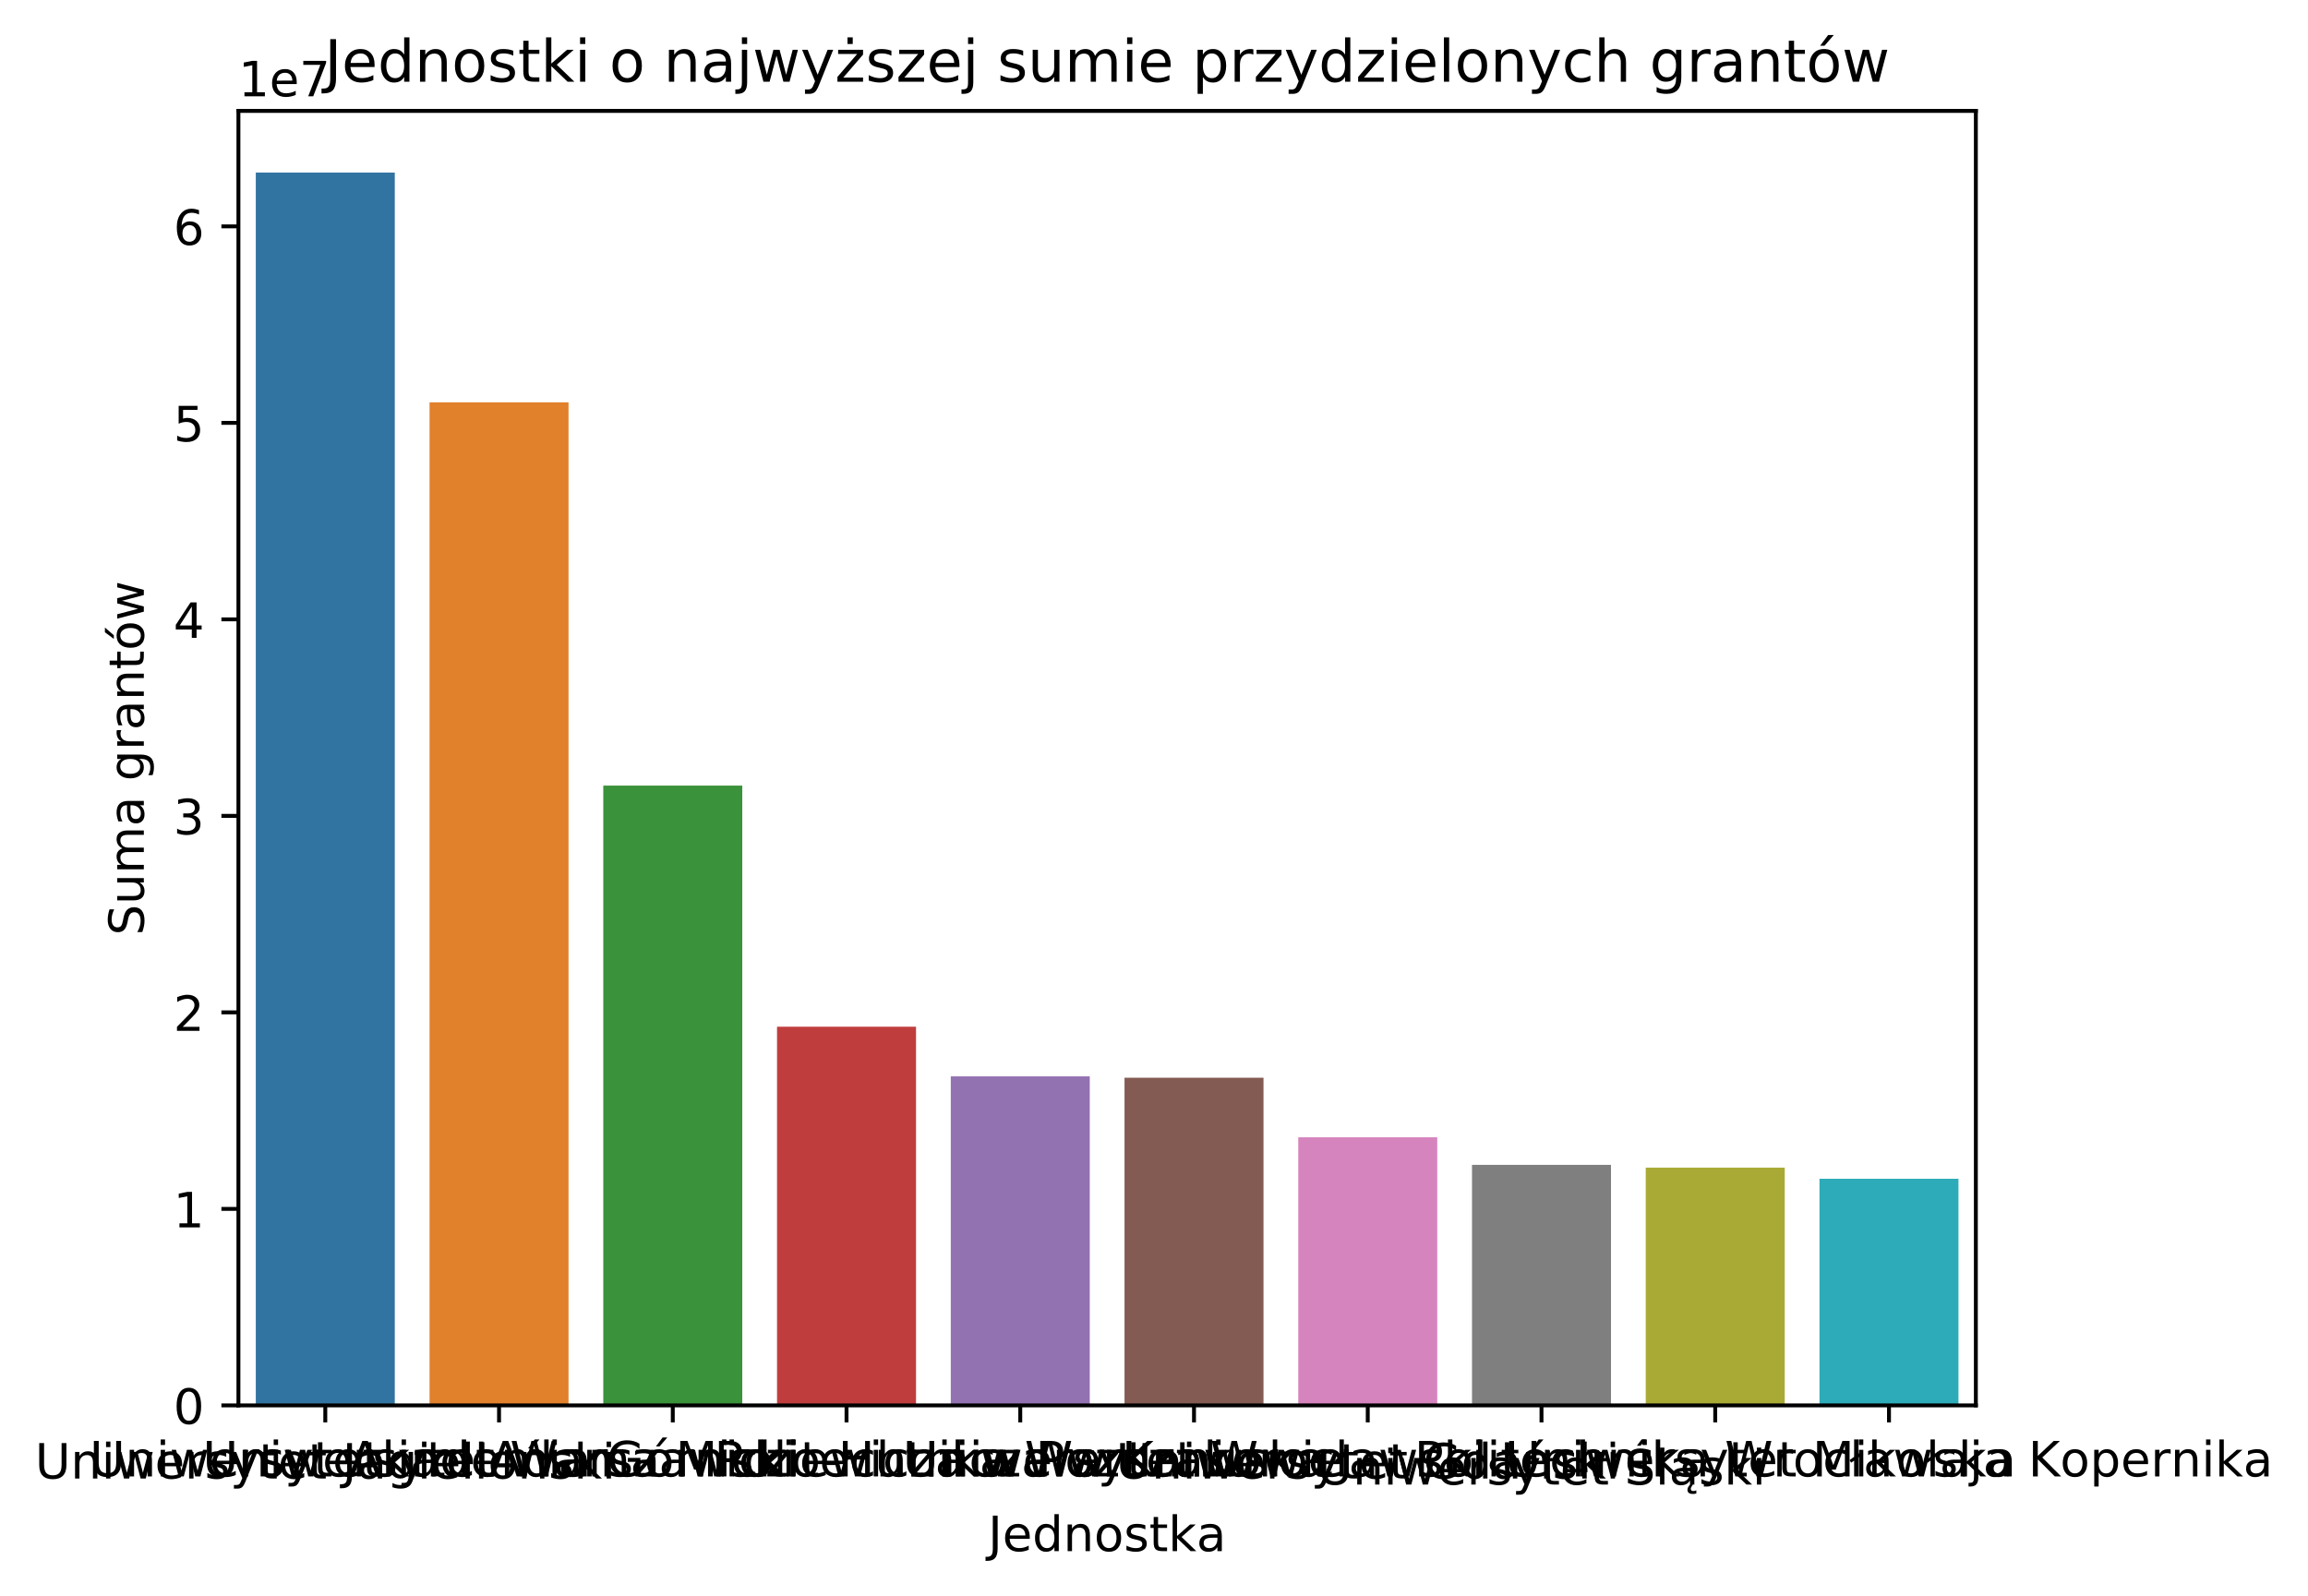 <?xml version="1.0" encoding="utf-8" standalone="no"?>
<!DOCTYPE svg PUBLIC "-//W3C//DTD SVG 1.1//EN"
  "http://www.w3.org/Graphics/SVG/1.1/DTD/svg11.dtd">
<!-- Created with matplotlib (https://matplotlib.org/) -->
<svg height="328.146pt" version="1.1" viewBox="0 0 474.398 328.146" width="474.398pt" xmlns="http://www.w3.org/2000/svg" xmlns:xlink="http://www.w3.org/1999/xlink">
 <defs>
  <style type="text/css">
*{stroke-linecap:butt;stroke-linejoin:round;}
  </style>
 </defs>
 <g id="figure_1">
  <g id="patch_1">
   <path d="M 0 328.146 
L 474.398 328.146 
L 474.398 0 
L 0 0 
z
" style="fill:#ffffff;"/>
  </g>
  <g id="axes_1">
   <g id="patch_2">
    <path d="M 49.007 288.91 
L 406.127 288.91 
L 406.127 22.798 
L 49.007 22.798 
z
" style="fill:#ffffff;"/>
   </g>
   <g id="patch_3">
    <path clip-path="url(#p01ff7b6fab)" d="M 52.578 288.91 
L 81.147 288.91 
L 81.147 35.47 
L 52.578 35.47 
z
" style="fill:#3274a1;"/>
   </g>
   <g id="patch_4">
    <path clip-path="url(#p01ff7b6fab)" d="M 88.29 288.91 
L 116.859 288.91 
L 116.859 82.704 
L 88.29 82.704 
z
" style="fill:#e1812c;"/>
   </g>
   <g id="patch_5">
    <path clip-path="url(#p01ff7b6fab)" d="M 124.002 288.91 
L 152.571 288.91 
L 152.571 161.503 
L 124.002 161.503 
z
" style="fill:#3a923a;"/>
   </g>
   <g id="patch_6">
    <path clip-path="url(#p01ff7b6fab)" d="M 159.714 288.91 
L 188.283 288.91 
L 188.283 211.063 
L 159.714 211.063 
z
" style="fill:#c03d3e;"/>
   </g>
   <g id="patch_7">
    <path clip-path="url(#p01ff7b6fab)" d="M 195.426 288.91 
L 223.995 288.91 
L 223.995 221.272 
L 195.426 221.272 
z
" style="fill:#9372b2;"/>
   </g>
   <g id="patch_8">
    <path clip-path="url(#p01ff7b6fab)" d="M 231.138 288.91 
L 259.707 288.91 
L 259.707 221.552 
L 231.138 221.552 
z
" style="fill:#845b53;"/>
   </g>
   <g id="patch_9">
    <path clip-path="url(#p01ff7b6fab)" d="M 266.85 288.91 
L 295.419 288.91 
L 295.419 233.797 
L 266.85 233.797 
z
" style="fill:#d684bd;"/>
   </g>
   <g id="patch_10">
    <path clip-path="url(#p01ff7b6fab)" d="M 302.562 288.91 
L 331.131 288.91 
L 331.131 239.46 
L 302.562 239.46 
z
" style="fill:#7f7f7f;"/>
   </g>
   <g id="patch_11">
    <path clip-path="url(#p01ff7b6fab)" d="M 338.274 288.91 
L 366.843 288.91 
L 366.843 240.028 
L 338.274 240.028 
z
" style="fill:#a9aa35;"/>
   </g>
   <g id="patch_12">
    <path clip-path="url(#p01ff7b6fab)" d="M 373.986 288.91 
L 402.555 288.91 
L 402.555 242.324 
L 373.986 242.324 
z
" style="fill:#2eabb8;"/>
   </g>
   <g id="matplotlib.axis_1">
    <g id="xtick_1">
     <g id="line2d_1">
      <defs>
       <path d="M 0 0 
L 0 3.5 
" id="m07212517a7" style="stroke:#000000;stroke-width:0.8;"/>
      </defs>
      <g>
       <use style="stroke:#000000;stroke-width:0.8;" x="66.862" xlink:href="#m07212517a7" y="288.91"/>
      </g>
     </g>
     <g id="text_1">
      <!-- Uniwersytet Jagielloński -->
      <defs>
       <path d="M 8.688 72.906 
L 18.609 72.906 
L 18.609 28.609 
Q 18.609 16.891 22.844 11.734 
Q 27.094 6.594 36.625 6.594 
Q 46.094 6.594 50.344 11.734 
Q 54.594 16.891 54.594 28.609 
L 54.594 72.906 
L 64.5 72.906 
L 64.5 27.391 
Q 64.5 13.141 57.438 5.859 
Q 50.391 -1.422 36.625 -1.422 
Q 22.797 -1.422 15.734 5.859 
Q 8.688 13.141 8.688 27.391 
z
" id="DejaVuSans-85"/>
       <path d="M 54.891 33.016 
L 54.891 0 
L 45.906 0 
L 45.906 32.719 
Q 45.906 40.484 42.875 44.328 
Q 39.844 48.188 33.797 48.188 
Q 26.516 48.188 22.312 43.547 
Q 18.109 38.922 18.109 30.906 
L 18.109 0 
L 9.078 0 
L 9.078 54.688 
L 18.109 54.688 
L 18.109 46.188 
Q 21.344 51.125 25.703 53.562 
Q 30.078 56 35.797 56 
Q 45.219 56 50.047 50.172 
Q 54.891 44.344 54.891 33.016 
z
" id="DejaVuSans-110"/>
       <path d="M 9.422 54.688 
L 18.406 54.688 
L 18.406 0 
L 9.422 0 
z
M 9.422 75.984 
L 18.406 75.984 
L 18.406 64.594 
L 9.422 64.594 
z
" id="DejaVuSans-105"/>
       <path d="M 4.203 54.688 
L 13.188 54.688 
L 24.422 12.016 
L 35.594 54.688 
L 46.188 54.688 
L 57.422 12.016 
L 68.609 54.688 
L 77.594 54.688 
L 63.281 0 
L 52.688 0 
L 40.922 44.828 
L 29.109 0 
L 18.5 0 
z
" id="DejaVuSans-119"/>
       <path d="M 56.203 29.594 
L 56.203 25.203 
L 14.891 25.203 
Q 15.484 15.922 20.484 11.062 
Q 25.484 6.203 34.422 6.203 
Q 39.594 6.203 44.453 7.469 
Q 49.312 8.734 54.109 11.281 
L 54.109 2.781 
Q 49.266 0.734 44.188 -0.344 
Q 39.109 -1.422 33.891 -1.422 
Q 20.797 -1.422 13.156 6.188 
Q 5.516 13.812 5.516 26.812 
Q 5.516 40.234 12.766 48.109 
Q 20.016 56 32.328 56 
Q 43.359 56 49.781 48.891 
Q 56.203 41.797 56.203 29.594 
z
M 47.219 32.234 
Q 47.125 39.594 43.094 43.984 
Q 39.062 48.391 32.422 48.391 
Q 24.906 48.391 20.391 44.141 
Q 15.875 39.891 15.188 32.172 
z
" id="DejaVuSans-101"/>
       <path d="M 41.109 46.297 
Q 39.594 47.172 37.812 47.578 
Q 36.031 48 33.891 48 
Q 26.266 48 22.188 43.047 
Q 18.109 38.094 18.109 28.812 
L 18.109 0 
L 9.078 0 
L 9.078 54.688 
L 18.109 54.688 
L 18.109 46.188 
Q 20.953 51.172 25.484 53.578 
Q 30.031 56 36.531 56 
Q 37.453 56 38.578 55.875 
Q 39.703 55.766 41.062 55.516 
z
" id="DejaVuSans-114"/>
       <path d="M 44.281 53.078 
L 44.281 44.578 
Q 40.484 46.531 36.375 47.5 
Q 32.281 48.484 27.875 48.484 
Q 21.188 48.484 17.844 46.438 
Q 14.5 44.391 14.5 40.281 
Q 14.5 37.156 16.891 35.375 
Q 19.281 33.594 26.516 31.984 
L 29.594 31.297 
Q 39.156 29.25 43.188 25.516 
Q 47.219 21.781 47.219 15.094 
Q 47.219 7.469 41.188 3.016 
Q 35.156 -1.422 24.609 -1.422 
Q 20.219 -1.422 15.453 -0.562 
Q 10.688 0.297 5.422 2 
L 5.422 11.281 
Q 10.406 8.688 15.234 7.391 
Q 20.062 6.109 24.812 6.109 
Q 31.156 6.109 34.562 8.281 
Q 37.984 10.453 37.984 14.406 
Q 37.984 18.062 35.516 20.016 
Q 33.062 21.969 24.703 23.781 
L 21.578 24.516 
Q 13.234 26.266 9.516 29.906 
Q 5.812 33.547 5.812 39.891 
Q 5.812 47.609 11.281 51.797 
Q 16.75 56 26.812 56 
Q 31.781 56 36.172 55.266 
Q 40.578 54.547 44.281 53.078 
z
" id="DejaVuSans-115"/>
       <path d="M 32.172 -5.078 
Q 28.375 -14.844 24.75 -17.812 
Q 21.141 -20.797 15.094 -20.797 
L 7.906 -20.797 
L 7.906 -13.281 
L 13.188 -13.281 
Q 16.891 -13.281 18.938 -11.516 
Q 21 -9.766 23.484 -3.219 
L 25.094 0.875 
L 2.984 54.688 
L 12.5 54.688 
L 29.594 11.922 
L 46.688 54.688 
L 56.203 54.688 
z
" id="DejaVuSans-121"/>
       <path d="M 18.312 70.219 
L 18.312 54.688 
L 36.812 54.688 
L 36.812 47.703 
L 18.312 47.703 
L 18.312 18.016 
Q 18.312 11.328 20.141 9.422 
Q 21.969 7.516 27.594 7.516 
L 36.812 7.516 
L 36.812 0 
L 27.594 0 
Q 17.188 0 13.234 3.875 
Q 9.281 7.766 9.281 18.016 
L 9.281 47.703 
L 2.688 47.703 
L 2.688 54.688 
L 9.281 54.688 
L 9.281 70.219 
z
" id="DejaVuSans-116"/>
       <path id="DejaVuSans-32"/>
       <path d="M 9.812 72.906 
L 19.672 72.906 
L 19.672 5.078 
Q 19.672 -8.109 14.672 -14.062 
Q 9.672 -20.016 -1.422 -20.016 
L -5.172 -20.016 
L -5.172 -11.719 
L -2.094 -11.719 
Q 4.438 -11.719 7.125 -8.047 
Q 9.812 -4.391 9.812 5.078 
z
" id="DejaVuSans-74"/>
       <path d="M 34.281 27.484 
Q 23.391 27.484 19.188 25 
Q 14.984 22.516 14.984 16.5 
Q 14.984 11.719 18.141 8.906 
Q 21.297 6.109 26.703 6.109 
Q 34.188 6.109 38.703 11.406 
Q 43.219 16.703 43.219 25.484 
L 43.219 27.484 
z
M 52.203 31.203 
L 52.203 0 
L 43.219 0 
L 43.219 8.297 
Q 40.141 3.328 35.547 0.953 
Q 30.953 -1.422 24.312 -1.422 
Q 15.922 -1.422 10.953 3.297 
Q 6 8.016 6 15.922 
Q 6 25.141 12.172 29.828 
Q 18.359 34.516 30.609 34.516 
L 43.219 34.516 
L 43.219 35.406 
Q 43.219 41.609 39.141 45 
Q 35.062 48.391 27.688 48.391 
Q 23 48.391 18.547 47.266 
Q 14.109 46.141 10.016 43.891 
L 10.016 52.203 
Q 14.938 54.109 19.578 55.047 
Q 24.219 56 28.609 56 
Q 40.484 56 46.344 49.844 
Q 52.203 43.703 52.203 31.203 
z
" id="DejaVuSans-97"/>
       <path d="M 45.406 27.984 
Q 45.406 37.75 41.375 43.109 
Q 37.359 48.484 30.078 48.484 
Q 22.859 48.484 18.828 43.109 
Q 14.797 37.75 14.797 27.984 
Q 14.797 18.266 18.828 12.891 
Q 22.859 7.516 30.078 7.516 
Q 37.359 7.516 41.375 12.891 
Q 45.406 18.266 45.406 27.984 
z
M 54.391 6.781 
Q 54.391 -7.172 48.188 -13.984 
Q 42 -20.797 29.203 -20.797 
Q 24.469 -20.797 20.266 -20.094 
Q 16.062 -19.391 12.109 -17.922 
L 12.109 -9.188 
Q 16.062 -11.328 19.922 -12.344 
Q 23.781 -13.375 27.781 -13.375 
Q 36.625 -13.375 41.016 -8.766 
Q 45.406 -4.156 45.406 5.172 
L 45.406 9.625 
Q 42.625 4.781 38.281 2.391 
Q 33.938 0 27.875 0 
Q 17.828 0 11.672 7.656 
Q 5.516 15.328 5.516 27.984 
Q 5.516 40.672 11.672 48.328 
Q 17.828 56 27.875 56 
Q 33.938 56 38.281 53.609 
Q 42.625 51.219 45.406 46.391 
L 45.406 54.688 
L 54.391 54.688 
z
" id="DejaVuSans-103"/>
       <path d="M 9.422 75.984 
L 18.406 75.984 
L 18.406 0 
L 9.422 0 
z
" id="DejaVuSans-108"/>
       <path d="M 30.609 48.391 
Q 23.391 48.391 19.188 42.75 
Q 14.984 37.109 14.984 27.297 
Q 14.984 17.484 19.156 11.844 
Q 23.344 6.203 30.609 6.203 
Q 37.797 6.203 41.984 11.859 
Q 46.188 17.531 46.188 27.297 
Q 46.188 37.016 41.984 42.703 
Q 37.797 48.391 30.609 48.391 
z
M 30.609 56 
Q 42.328 56 49.016 48.375 
Q 55.719 40.766 55.719 27.297 
Q 55.719 13.875 49.016 6.219 
Q 42.328 -1.422 30.609 -1.422 
Q 18.844 -1.422 12.172 6.219 
Q 5.516 13.875 5.516 27.297 
Q 5.516 40.766 12.172 48.375 
Q 18.844 56 30.609 56 
z
" id="DejaVuSans-111"/>
       <path d="M 35.016 80.328 
L 44.734 80.328 
L 28.812 61.969 
L 21.344 61.969 
z
M 54.891 33.016 
L 54.891 0 
L 45.906 0 
L 45.906 32.719 
Q 45.906 40.484 42.875 44.328 
Q 39.844 48.188 33.797 48.188 
Q 26.516 48.188 22.312 43.547 
Q 18.109 38.922 18.109 30.906 
L 18.109 0 
L 9.078 0 
L 9.078 54.688 
L 18.109 54.688 
L 18.109 46.188 
Q 21.344 51.125 25.703 53.562 
Q 30.078 56 35.797 56 
Q 45.219 56 50.047 50.172 
Q 54.891 44.344 54.891 33.016 
z
" id="DejaVuSans-324"/>
       <path d="M 9.078 75.984 
L 18.109 75.984 
L 18.109 31.109 
L 44.922 54.688 
L 56.391 54.688 
L 27.391 29.109 
L 57.625 0 
L 45.906 0 
L 18.109 26.703 
L 18.109 0 
L 9.078 0 
z
" id="DejaVuSans-107"/>
      </defs>
      <g transform="translate(7.2 303.943)scale(0.1 -0.1)">
       <use xlink:href="#DejaVuSans-85"/>
       <use x="73.193" xlink:href="#DejaVuSans-110"/>
       <use x="136.572" xlink:href="#DejaVuSans-105"/>
       <use x="164.355" xlink:href="#DejaVuSans-119"/>
       <use x="246.143" xlink:href="#DejaVuSans-101"/>
       <use x="307.666" xlink:href="#DejaVuSans-114"/>
       <use x="348.779" xlink:href="#DejaVuSans-115"/>
       <use x="400.879" xlink:href="#DejaVuSans-121"/>
       <use x="460.059" xlink:href="#DejaVuSans-116"/>
       <use x="499.268" xlink:href="#DejaVuSans-101"/>
       <use x="560.791" xlink:href="#DejaVuSans-116"/>
       <use x="600" xlink:href="#DejaVuSans-32"/>
       <use x="631.787" xlink:href="#DejaVuSans-74"/>
       <use x="661.279" xlink:href="#DejaVuSans-97"/>
       <use x="722.559" xlink:href="#DejaVuSans-103"/>
       <use x="786.035" xlink:href="#DejaVuSans-105"/>
       <use x="813.818" xlink:href="#DejaVuSans-101"/>
       <use x="875.342" xlink:href="#DejaVuSans-108"/>
       <use x="903.125" xlink:href="#DejaVuSans-108"/>
       <use x="930.908" xlink:href="#DejaVuSans-111"/>
       <use x="992.09" xlink:href="#DejaVuSans-324"/>
       <use x="1055.469" xlink:href="#DejaVuSans-115"/>
       <use x="1107.568" xlink:href="#DejaVuSans-107"/>
       <use x="1165.479" xlink:href="#DejaVuSans-105"/>
      </g>
     </g>
    </g>
    <g id="xtick_2">
     <g id="line2d_2">
      <g>
       <use style="stroke:#000000;stroke-width:0.8;" x="102.575" xlink:href="#m07212517a7" y="288.91"/>
      </g>
     </g>
     <g id="text_2">
      <!-- Uniwersytet Warszawski -->
      <defs>
       <path d="M 3.328 72.906 
L 13.281 72.906 
L 28.609 11.281 
L 43.891 72.906 
L 54.984 72.906 
L 70.312 11.281 
L 85.594 72.906 
L 95.609 72.906 
L 77.297 0 
L 64.891 0 
L 49.516 63.281 
L 33.984 0 
L 21.578 0 
z
" id="DejaVuSans-87"/>
       <path d="M 5.516 54.688 
L 48.188 54.688 
L 48.188 46.484 
L 14.406 7.172 
L 48.188 7.172 
L 48.188 0 
L 4.297 0 
L 4.297 8.203 
L 38.094 47.516 
L 5.516 47.516 
z
" id="DejaVuSans-122"/>
      </defs>
      <g transform="translate(41.657 303.509)scale(0.1 -0.1)">
       <use xlink:href="#DejaVuSans-85"/>
       <use x="73.193" xlink:href="#DejaVuSans-110"/>
       <use x="136.572" xlink:href="#DejaVuSans-105"/>
       <use x="164.355" xlink:href="#DejaVuSans-119"/>
       <use x="246.143" xlink:href="#DejaVuSans-101"/>
       <use x="307.666" xlink:href="#DejaVuSans-114"/>
       <use x="348.779" xlink:href="#DejaVuSans-115"/>
       <use x="400.879" xlink:href="#DejaVuSans-121"/>
       <use x="460.059" xlink:href="#DejaVuSans-116"/>
       <use x="499.268" xlink:href="#DejaVuSans-101"/>
       <use x="560.791" xlink:href="#DejaVuSans-116"/>
       <use x="600" xlink:href="#DejaVuSans-32"/>
       <use x="631.787" xlink:href="#DejaVuSans-87"/>
       <use x="730.57" xlink:href="#DejaVuSans-97"/>
       <use x="791.85" xlink:href="#DejaVuSans-114"/>
       <use x="832.963" xlink:href="#DejaVuSans-115"/>
       <use x="885.062" xlink:href="#DejaVuSans-122"/>
       <use x="937.553" xlink:href="#DejaVuSans-97"/>
       <use x="998.832" xlink:href="#DejaVuSans-119"/>
       <use x="1080.619" xlink:href="#DejaVuSans-115"/>
       <use x="1132.719" xlink:href="#DejaVuSans-107"/>
       <use x="1190.629" xlink:href="#DejaVuSans-105"/>
      </g>
     </g>
    </g>
    <g id="xtick_3">
     <g id="line2d_3">
      <g>
       <use style="stroke:#000000;stroke-width:0.8;" x="138.286" xlink:href="#m07212517a7" y="288.91"/>
      </g>
     </g>
     <g id="text_3">
      <!-- Uniwersytet im. Adama Mickiewicza w Poznaniu -->
      <defs>
       <path d="M 52 44.188 
Q 55.375 50.25 60.062 53.125 
Q 64.75 56 71.094 56 
Q 79.641 56 84.281 50.016 
Q 88.922 44.047 88.922 33.016 
L 88.922 0 
L 79.891 0 
L 79.891 32.719 
Q 79.891 40.578 77.094 44.375 
Q 74.312 48.188 68.609 48.188 
Q 61.625 48.188 57.562 43.547 
Q 53.516 38.922 53.516 30.906 
L 53.516 0 
L 44.484 0 
L 44.484 32.719 
Q 44.484 40.625 41.703 44.406 
Q 38.922 48.188 33.109 48.188 
Q 26.219 48.188 22.156 43.531 
Q 18.109 38.875 18.109 30.906 
L 18.109 0 
L 9.078 0 
L 9.078 54.688 
L 18.109 54.688 
L 18.109 46.188 
Q 21.188 51.219 25.484 53.609 
Q 29.781 56 35.688 56 
Q 41.656 56 45.828 52.969 
Q 50 49.953 52 44.188 
z
" id="DejaVuSans-109"/>
       <path d="M 10.688 12.406 
L 21 12.406 
L 21 0 
L 10.688 0 
z
" id="DejaVuSans-46"/>
       <path d="M 34.188 63.188 
L 20.797 26.906 
L 47.609 26.906 
z
M 28.609 72.906 
L 39.797 72.906 
L 67.578 0 
L 57.328 0 
L 50.688 18.703 
L 17.828 18.703 
L 11.188 0 
L 0.781 0 
z
" id="DejaVuSans-65"/>
       <path d="M 45.406 46.391 
L 45.406 75.984 
L 54.391 75.984 
L 54.391 0 
L 45.406 0 
L 45.406 8.203 
Q 42.578 3.328 38.25 0.953 
Q 33.938 -1.422 27.875 -1.422 
Q 17.969 -1.422 11.734 6.484 
Q 5.516 14.406 5.516 27.297 
Q 5.516 40.188 11.734 48.094 
Q 17.969 56 27.875 56 
Q 33.938 56 38.25 53.625 
Q 42.578 51.266 45.406 46.391 
z
M 14.797 27.297 
Q 14.797 17.391 18.875 11.75 
Q 22.953 6.109 30.078 6.109 
Q 37.203 6.109 41.297 11.75 
Q 45.406 17.391 45.406 27.297 
Q 45.406 37.203 41.297 42.844 
Q 37.203 48.484 30.078 48.484 
Q 22.953 48.484 18.875 42.844 
Q 14.797 37.203 14.797 27.297 
z
" id="DejaVuSans-100"/>
       <path d="M 9.812 72.906 
L 24.516 72.906 
L 43.109 23.297 
L 61.812 72.906 
L 76.516 72.906 
L 76.516 0 
L 66.891 0 
L 66.891 64.016 
L 48.094 14.016 
L 38.188 14.016 
L 19.391 64.016 
L 19.391 0 
L 9.812 0 
z
" id="DejaVuSans-77"/>
       <path d="M 48.781 52.594 
L 48.781 44.188 
Q 44.969 46.297 41.141 47.344 
Q 37.312 48.391 33.406 48.391 
Q 24.656 48.391 19.812 42.844 
Q 14.984 37.312 14.984 27.297 
Q 14.984 17.281 19.812 11.734 
Q 24.656 6.203 33.406 6.203 
Q 37.312 6.203 41.141 7.25 
Q 44.969 8.297 48.781 10.406 
L 48.781 2.094 
Q 45.016 0.344 40.984 -0.531 
Q 36.969 -1.422 32.422 -1.422 
Q 20.062 -1.422 12.781 6.344 
Q 5.516 14.109 5.516 27.297 
Q 5.516 40.672 12.859 48.328 
Q 20.219 56 33.016 56 
Q 37.156 56 41.109 55.141 
Q 45.062 54.297 48.781 52.594 
z
" id="DejaVuSans-99"/>
       <path d="M 19.672 64.797 
L 19.672 37.406 
L 32.078 37.406 
Q 38.969 37.406 42.719 40.969 
Q 46.484 44.531 46.484 51.125 
Q 46.484 57.672 42.719 61.234 
Q 38.969 64.797 32.078 64.797 
z
M 9.812 72.906 
L 32.078 72.906 
Q 44.344 72.906 50.609 67.359 
Q 56.891 61.812 56.891 51.125 
Q 56.891 40.328 50.609 34.812 
Q 44.344 29.297 32.078 29.297 
L 19.672 29.297 
L 19.672 0 
L 9.812 0 
z
" id="DejaVuSans-80"/>
       <path d="M 8.5 21.578 
L 8.5 54.688 
L 17.484 54.688 
L 17.484 21.922 
Q 17.484 14.156 20.5 10.266 
Q 23.531 6.391 29.594 6.391 
Q 36.859 6.391 41.078 11.031 
Q 45.312 15.672 45.312 23.688 
L 45.312 54.688 
L 54.297 54.688 
L 54.297 0 
L 45.312 0 
L 45.312 8.406 
Q 42.047 3.422 37.719 1 
Q 33.406 -1.422 27.688 -1.422 
Q 18.266 -1.422 13.375 4.438 
Q 8.5 10.297 8.5 21.578 
z
M 31.109 56 
z
" id="DejaVuSans-117"/>
      </defs>
      <g transform="translate(18.428 303.509)scale(0.1 -0.1)">
       <use xlink:href="#DejaVuSans-85"/>
       <use x="73.193" xlink:href="#DejaVuSans-110"/>
       <use x="136.572" xlink:href="#DejaVuSans-105"/>
       <use x="164.355" xlink:href="#DejaVuSans-119"/>
       <use x="246.143" xlink:href="#DejaVuSans-101"/>
       <use x="307.666" xlink:href="#DejaVuSans-114"/>
       <use x="348.779" xlink:href="#DejaVuSans-115"/>
       <use x="400.879" xlink:href="#DejaVuSans-121"/>
       <use x="460.059" xlink:href="#DejaVuSans-116"/>
       <use x="499.268" xlink:href="#DejaVuSans-101"/>
       <use x="560.791" xlink:href="#DejaVuSans-116"/>
       <use x="600" xlink:href="#DejaVuSans-32"/>
       <use x="631.787" xlink:href="#DejaVuSans-105"/>
       <use x="659.57" xlink:href="#DejaVuSans-109"/>
       <use x="756.982" xlink:href="#DejaVuSans-46"/>
       <use x="788.77" xlink:href="#DejaVuSans-32"/>
       <use x="820.557" xlink:href="#DejaVuSans-65"/>
       <use x="888.949" xlink:href="#DejaVuSans-100"/>
       <use x="952.426" xlink:href="#DejaVuSans-97"/>
       <use x="1013.705" xlink:href="#DejaVuSans-109"/>
       <use x="1111.117" xlink:href="#DejaVuSans-97"/>
       <use x="1172.396" xlink:href="#DejaVuSans-32"/>
       <use x="1204.184" xlink:href="#DejaVuSans-77"/>
       <use x="1290.463" xlink:href="#DejaVuSans-105"/>
       <use x="1318.246" xlink:href="#DejaVuSans-99"/>
       <use x="1373.227" xlink:href="#DejaVuSans-107"/>
       <use x="1431.137" xlink:href="#DejaVuSans-105"/>
       <use x="1458.92" xlink:href="#DejaVuSans-101"/>
       <use x="1520.443" xlink:href="#DejaVuSans-119"/>
       <use x="1602.23" xlink:href="#DejaVuSans-105"/>
       <use x="1630.014" xlink:href="#DejaVuSans-99"/>
       <use x="1684.994" xlink:href="#DejaVuSans-122"/>
       <use x="1737.484" xlink:href="#DejaVuSans-97"/>
       <use x="1798.764" xlink:href="#DejaVuSans-32"/>
       <use x="1830.551" xlink:href="#DejaVuSans-119"/>
       <use x="1912.338" xlink:href="#DejaVuSans-32"/>
       <use x="1944.125" xlink:href="#DejaVuSans-80"/>
       <use x="2004.381" xlink:href="#DejaVuSans-111"/>
       <use x="2065.562" xlink:href="#DejaVuSans-122"/>
       <use x="2118.053" xlink:href="#DejaVuSans-110"/>
       <use x="2181.432" xlink:href="#DejaVuSans-97"/>
       <use x="2242.711" xlink:href="#DejaVuSans-110"/>
       <use x="2306.09" xlink:href="#DejaVuSans-105"/>
       <use x="2333.873" xlink:href="#DejaVuSans-117"/>
      </g>
     </g>
    </g>
    <g id="xtick_4">
     <g id="line2d_4">
      <g>
       <use style="stroke:#000000;stroke-width:0.8;" x="173.999" xlink:href="#m07212517a7" y="288.91"/>
      </g>
     </g>
     <g id="text_4">
      <!-- Akademia Górniczo-Hutnicza w Krakowie -->
      <defs>
       <path d="M 59.516 10.406 
L 59.516 29.984 
L 43.406 29.984 
L 43.406 38.094 
L 69.281 38.094 
L 69.281 6.781 
Q 63.578 2.734 56.688 0.656 
Q 49.812 -1.422 42 -1.422 
Q 24.906 -1.422 15.25 8.562 
Q 5.609 18.562 5.609 36.375 
Q 5.609 54.25 15.25 64.234 
Q 24.906 74.219 42 74.219 
Q 49.125 74.219 55.547 72.453 
Q 61.969 70.703 67.391 67.281 
L 67.391 56.781 
Q 61.922 61.422 55.766 63.766 
Q 49.609 66.109 42.828 66.109 
Q 29.438 66.109 22.719 58.641 
Q 16.016 51.172 16.016 36.375 
Q 16.016 21.625 22.719 14.156 
Q 29.438 6.688 42.828 6.688 
Q 48.047 6.688 52.141 7.594 
Q 56.25 8.5 59.516 10.406 
z
" id="DejaVuSans-71"/>
       <path d="M 30.609 48.391 
Q 23.391 48.391 19.188 42.75 
Q 14.984 37.109 14.984 27.297 
Q 14.984 17.484 19.156 11.844 
Q 23.344 6.203 30.609 6.203 
Q 37.797 6.203 41.984 11.859 
Q 46.188 17.531 46.188 27.297 
Q 46.188 37.016 41.984 42.703 
Q 37.797 48.391 30.609 48.391 
z
M 30.609 56 
Q 42.328 56 49.016 48.375 
Q 55.719 40.766 55.719 27.297 
Q 55.719 13.875 49.016 6.219 
Q 42.328 -1.422 30.609 -1.422 
Q 18.844 -1.422 12.172 6.219 
Q 5.516 13.875 5.516 27.297 
Q 5.516 40.766 12.172 48.375 
Q 18.844 56 30.609 56 
z
M 37.406 79.984 
L 47.125 79.984 
L 31.203 61.625 
L 23.734 61.625 
z
" id="DejaVuSans-243"/>
       <path d="M 4.891 31.391 
L 31.203 31.391 
L 31.203 23.391 
L 4.891 23.391 
z
" id="DejaVuSans-45"/>
       <path d="M 9.812 72.906 
L 19.672 72.906 
L 19.672 43.016 
L 55.516 43.016 
L 55.516 72.906 
L 65.375 72.906 
L 65.375 0 
L 55.516 0 
L 55.516 34.719 
L 19.672 34.719 
L 19.672 0 
L 9.812 0 
z
" id="DejaVuSans-72"/>
       <path d="M 9.812 72.906 
L 19.672 72.906 
L 19.672 42.094 
L 52.391 72.906 
L 65.094 72.906 
L 28.906 38.922 
L 67.672 0 
L 54.688 0 
L 19.672 35.109 
L 19.672 0 
L 9.812 0 
z
" id="DejaVuSans-75"/>
      </defs>
      <g transform="translate(71.616 303.509)scale(0.1 -0.1)">
       <use xlink:href="#DejaVuSans-65"/>
       <use x="68.408" xlink:href="#DejaVuSans-107"/>
       <use x="126.303" xlink:href="#DejaVuSans-97"/>
       <use x="187.582" xlink:href="#DejaVuSans-100"/>
       <use x="251.059" xlink:href="#DejaVuSans-101"/>
       <use x="312.582" xlink:href="#DejaVuSans-109"/>
       <use x="409.994" xlink:href="#DejaVuSans-105"/>
       <use x="437.777" xlink:href="#DejaVuSans-97"/>
       <use x="499.057" xlink:href="#DejaVuSans-32"/>
       <use x="530.844" xlink:href="#DejaVuSans-71"/>
       <use x="608.334" xlink:href="#DejaVuSans-243"/>
       <use x="669.516" xlink:href="#DejaVuSans-114"/>
       <use x="710.613" xlink:href="#DejaVuSans-110"/>
       <use x="773.992" xlink:href="#DejaVuSans-105"/>
       <use x="801.775" xlink:href="#DejaVuSans-99"/>
       <use x="856.756" xlink:href="#DejaVuSans-122"/>
       <use x="909.246" xlink:href="#DejaVuSans-111"/>
       <use x="970.443" xlink:href="#DejaVuSans-45"/>
       <use x="1006.527" xlink:href="#DejaVuSans-72"/>
       <use x="1081.723" xlink:href="#DejaVuSans-117"/>
       <use x="1145.102" xlink:href="#DejaVuSans-116"/>
       <use x="1184.311" xlink:href="#DejaVuSans-110"/>
       <use x="1247.689" xlink:href="#DejaVuSans-105"/>
       <use x="1275.473" xlink:href="#DejaVuSans-99"/>
       <use x="1330.453" xlink:href="#DejaVuSans-122"/>
       <use x="1382.943" xlink:href="#DejaVuSans-97"/>
       <use x="1444.223" xlink:href="#DejaVuSans-32"/>
       <use x="1476.01" xlink:href="#DejaVuSans-119"/>
       <use x="1557.797" xlink:href="#DejaVuSans-32"/>
       <use x="1589.584" xlink:href="#DejaVuSans-75"/>
       <use x="1655.16" xlink:href="#DejaVuSans-114"/>
       <use x="1696.273" xlink:href="#DejaVuSans-97"/>
       <use x="1757.553" xlink:href="#DejaVuSans-107"/>
       <use x="1815.416" xlink:href="#DejaVuSans-111"/>
       <use x="1876.598" xlink:href="#DejaVuSans-119"/>
       <use x="1958.385" xlink:href="#DejaVuSans-105"/>
       <use x="1986.168" xlink:href="#DejaVuSans-101"/>
      </g>
     </g>
    </g>
    <g id="xtick_5">
     <g id="line2d_5">
      <g>
       <use style="stroke:#000000;stroke-width:0.8;" x="209.71" xlink:href="#m07212517a7" y="288.91"/>
      </g>
     </g>
     <g id="text_5">
      <!-- Politechnika Warszawska -->
      <defs>
       <path d="M 54.891 33.016 
L 54.891 0 
L 45.906 0 
L 45.906 32.719 
Q 45.906 40.484 42.875 44.328 
Q 39.844 48.188 33.797 48.188 
Q 26.516 48.188 22.312 43.547 
Q 18.109 38.922 18.109 30.906 
L 18.109 0 
L 9.078 0 
L 9.078 75.984 
L 18.109 75.984 
L 18.109 46.188 
Q 21.344 51.125 25.703 53.562 
Q 30.078 56 35.797 56 
Q 45.219 56 50.047 50.172 
Q 54.891 44.344 54.891 33.016 
z
" id="DejaVuSans-104"/>
      </defs>
      <g transform="translate(146.796 303.509)scale(0.1 -0.1)">
       <use xlink:href="#DejaVuSans-80"/>
       <use x="60.256" xlink:href="#DejaVuSans-111"/>
       <use x="121.438" xlink:href="#DejaVuSans-108"/>
       <use x="149.221" xlink:href="#DejaVuSans-105"/>
       <use x="177.004" xlink:href="#DejaVuSans-116"/>
       <use x="216.213" xlink:href="#DejaVuSans-101"/>
       <use x="277.736" xlink:href="#DejaVuSans-99"/>
       <use x="332.717" xlink:href="#DejaVuSans-104"/>
       <use x="396.096" xlink:href="#DejaVuSans-110"/>
       <use x="459.475" xlink:href="#DejaVuSans-105"/>
       <use x="487.258" xlink:href="#DejaVuSans-107"/>
       <use x="545.152" xlink:href="#DejaVuSans-97"/>
       <use x="606.432" xlink:href="#DejaVuSans-32"/>
       <use x="638.219" xlink:href="#DejaVuSans-87"/>
       <use x="737.002" xlink:href="#DejaVuSans-97"/>
       <use x="798.281" xlink:href="#DejaVuSans-114"/>
       <use x="839.395" xlink:href="#DejaVuSans-115"/>
       <use x="891.494" xlink:href="#DejaVuSans-122"/>
       <use x="943.984" xlink:href="#DejaVuSans-97"/>
       <use x="1005.264" xlink:href="#DejaVuSans-119"/>
       <use x="1087.051" xlink:href="#DejaVuSans-115"/>
       <use x="1139.15" xlink:href="#DejaVuSans-107"/>
       <use x="1197.045" xlink:href="#DejaVuSans-97"/>
      </g>
     </g>
    </g>
    <g id="xtick_6">
     <g id="line2d_6">
      <g>
       <use style="stroke:#000000;stroke-width:0.8;" x="245.423" xlink:href="#m07212517a7" y="288.91"/>
      </g>
     </g>
     <g id="text_6">
      <!-- Uniwersytet Wrocławski -->
      <defs>
       <path d="M 9.719 75.984 
L 18.703 75.984 
L 18.703 46.578 
L 24.812 50.984 
L 28.516 45.797 
L 18.703 38.922 
L 18.703 0 
L 9.719 0 
L 9.719 32.516 
L 3.719 28.219 
L 0.094 33.406 
L 9.719 40.281 
z
" id="DejaVuSans-322"/>
      </defs>
      <g transform="translate(185.568 303.509)scale(0.1 -0.1)">
       <use xlink:href="#DejaVuSans-85"/>
       <use x="73.193" xlink:href="#DejaVuSans-110"/>
       <use x="136.572" xlink:href="#DejaVuSans-105"/>
       <use x="164.355" xlink:href="#DejaVuSans-119"/>
       <use x="246.143" xlink:href="#DejaVuSans-101"/>
       <use x="307.666" xlink:href="#DejaVuSans-114"/>
       <use x="348.779" xlink:href="#DejaVuSans-115"/>
       <use x="400.879" xlink:href="#DejaVuSans-121"/>
       <use x="460.059" xlink:href="#DejaVuSans-116"/>
       <use x="499.268" xlink:href="#DejaVuSans-101"/>
       <use x="560.791" xlink:href="#DejaVuSans-116"/>
       <use x="600" xlink:href="#DejaVuSans-32"/>
       <use x="631.787" xlink:href="#DejaVuSans-87"/>
       <use x="730.602" xlink:href="#DejaVuSans-114"/>
       <use x="771.684" xlink:href="#DejaVuSans-111"/>
       <use x="832.865" xlink:href="#DejaVuSans-99"/>
       <use x="887.846" xlink:href="#DejaVuSans-322"/>
       <use x="916.264" xlink:href="#DejaVuSans-97"/>
       <use x="977.543" xlink:href="#DejaVuSans-119"/>
       <use x="1059.33" xlink:href="#DejaVuSans-115"/>
       <use x="1111.43" xlink:href="#DejaVuSans-107"/>
       <use x="1169.34" xlink:href="#DejaVuSans-105"/>
      </g>
     </g>
    </g>
    <g id="xtick_7">
     <g id="line2d_7">
      <g>
       <use style="stroke:#000000;stroke-width:0.8;" x="281.135" xlink:href="#m07212517a7" y="288.91"/>
      </g>
     </g>
     <g id="text_7">
      <!-- Uniwersytet Gdański -->
      <g transform="translate(229.376 303.943)scale(0.1 -0.1)">
       <use xlink:href="#DejaVuSans-85"/>
       <use x="73.193" xlink:href="#DejaVuSans-110"/>
       <use x="136.572" xlink:href="#DejaVuSans-105"/>
       <use x="164.355" xlink:href="#DejaVuSans-119"/>
       <use x="246.143" xlink:href="#DejaVuSans-101"/>
       <use x="307.666" xlink:href="#DejaVuSans-114"/>
       <use x="348.779" xlink:href="#DejaVuSans-115"/>
       <use x="400.879" xlink:href="#DejaVuSans-121"/>
       <use x="460.059" xlink:href="#DejaVuSans-116"/>
       <use x="499.268" xlink:href="#DejaVuSans-101"/>
       <use x="560.791" xlink:href="#DejaVuSans-116"/>
       <use x="600" xlink:href="#DejaVuSans-32"/>
       <use x="631.787" xlink:href="#DejaVuSans-71"/>
       <use x="709.277" xlink:href="#DejaVuSans-100"/>
       <use x="772.754" xlink:href="#DejaVuSans-97"/>
       <use x="834.033" xlink:href="#DejaVuSans-324"/>
       <use x="897.412" xlink:href="#DejaVuSans-115"/>
       <use x="949.512" xlink:href="#DejaVuSans-107"/>
       <use x="1007.422" xlink:href="#DejaVuSans-105"/>
      </g>
     </g>
    </g>
    <g id="xtick_8">
     <g id="line2d_8">
      <g>
       <use style="stroke:#000000;stroke-width:0.8;" x="316.846" xlink:href="#m07212517a7" y="288.91"/>
      </g>
     </g>
     <g id="text_8">
      <!-- Uniwersytet Śląski -->
      <defs>
       <path d="M 34.969 92.781 
L 44 92.781 
L 32.859 79.891 
L 25.391 79.891 
z
M 53.516 70.516 
L 53.516 60.891 
Q 47.906 63.578 42.922 64.891 
Q 37.938 66.219 33.297 66.219 
Q 25.25 66.219 20.875 63.094 
Q 16.5 59.969 16.5 54.203 
Q 16.5 49.359 19.406 46.891 
Q 22.312 44.438 30.422 42.922 
L 36.375 41.703 
Q 47.406 39.594 52.656 34.297 
Q 57.906 29 57.906 20.125 
Q 57.906 9.516 50.797 4.047 
Q 43.703 -1.422 29.984 -1.422 
Q 24.812 -1.422 18.969 -0.25 
Q 13.141 0.922 6.891 3.219 
L 6.891 13.375 
Q 12.891 10.016 18.656 8.297 
Q 24.422 6.594 29.984 6.594 
Q 38.422 6.594 43.016 9.906 
Q 47.609 13.234 47.609 19.391 
Q 47.609 24.75 44.312 27.781 
Q 41.016 30.812 33.5 32.328 
L 27.484 33.5 
Q 16.453 35.688 11.516 40.375 
Q 6.594 45.062 6.594 53.422 
Q 6.594 63.094 13.406 68.656 
Q 20.219 74.219 32.172 74.219 
Q 37.312 74.219 42.625 73.281 
Q 47.953 72.359 53.516 70.516 
z
" id="DejaVuSans-346"/>
       <path d="M 34.281 27.484 
Q 23.391 27.484 19.188 25 
Q 14.984 22.516 14.984 16.5 
Q 14.984 11.719 18.141 8.906 
Q 21.297 6.109 26.703 6.109 
Q 34.188 6.109 38.703 11.406 
Q 43.219 16.703 43.219 25.484 
L 43.219 27.484 
z
M 52.203 31.203 
L 52.203 0 
L 43.219 0 
L 43.219 8.297 
Q 40.141 3.328 35.547 0.953 
Q 30.953 -1.422 24.312 -1.422 
Q 15.922 -1.422 10.953 3.297 
Q 6 8.016 6 15.922 
Q 6 25.141 12.172 29.828 
Q 18.359 34.516 30.609 34.516 
L 43.219 34.516 
L 43.219 35.406 
Q 43.219 41.609 39.141 45 
Q 35.062 48.391 27.688 48.391 
Q 23 48.391 18.547 47.266 
Q 14.109 46.141 10.016 43.891 
L 10.016 52.203 
Q 14.938 54.109 19.578 55.047 
Q 24.219 56 28.609 56 
Q 40.484 56 46.344 49.844 
Q 52.203 43.703 52.203 31.203 
z
M 43.312 0 
L 49.125 0 
Q 46.922 -2.984 45.875 -5.125 
Q 44.828 -7.281 44.828 -8.797 
Q 44.828 -11.031 46.172 -12.156 
Q 47.516 -13.281 50.141 -13.281 
Q 51.703 -13.281 53.219 -12.906 
Q 54.734 -12.547 56.25 -11.812 
L 56.25 -18.312 
Q 54.391 -18.797 52.734 -19.031 
Q 51.078 -19.281 49.609 -19.281 
Q 43.656 -19.281 40.844 -17.156 
Q 38.031 -15.047 38.031 -10.5 
Q 38.031 -8.156 39.328 -5.594 
Q 40.625 -3.031 43.312 0 
z
" id="DejaVuSans-261"/>
      </defs>
      <g transform="translate(270.742 305.188)scale(0.1 -0.1)">
       <use xlink:href="#DejaVuSans-85"/>
       <use x="73.193" xlink:href="#DejaVuSans-110"/>
       <use x="136.572" xlink:href="#DejaVuSans-105"/>
       <use x="164.355" xlink:href="#DejaVuSans-119"/>
       <use x="246.143" xlink:href="#DejaVuSans-101"/>
       <use x="307.666" xlink:href="#DejaVuSans-114"/>
       <use x="348.779" xlink:href="#DejaVuSans-115"/>
       <use x="400.879" xlink:href="#DejaVuSans-121"/>
       <use x="460.059" xlink:href="#DejaVuSans-116"/>
       <use x="499.268" xlink:href="#DejaVuSans-101"/>
       <use x="560.791" xlink:href="#DejaVuSans-116"/>
       <use x="600" xlink:href="#DejaVuSans-32"/>
       <use x="631.787" xlink:href="#DejaVuSans-346"/>
       <use x="695.264" xlink:href="#DejaVuSans-108"/>
       <use x="723.047" xlink:href="#DejaVuSans-261"/>
       <use x="784.326" xlink:href="#DejaVuSans-115"/>
       <use x="836.426" xlink:href="#DejaVuSans-107"/>
       <use x="894.336" xlink:href="#DejaVuSans-105"/>
      </g>
     </g>
    </g>
    <g id="xtick_9">
     <g id="line2d_9">
      <g>
       <use style="stroke:#000000;stroke-width:0.8;" x="352.558" xlink:href="#m07212517a7" y="288.91"/>
      </g>
     </g>
     <g id="text_9">
      <!-- Politechnika Wrocławska -->
      <g transform="translate(290.708 303.509)scale(0.1 -0.1)">
       <use xlink:href="#DejaVuSans-80"/>
       <use x="60.256" xlink:href="#DejaVuSans-111"/>
       <use x="121.438" xlink:href="#DejaVuSans-108"/>
       <use x="149.221" xlink:href="#DejaVuSans-105"/>
       <use x="177.004" xlink:href="#DejaVuSans-116"/>
       <use x="216.213" xlink:href="#DejaVuSans-101"/>
       <use x="277.736" xlink:href="#DejaVuSans-99"/>
       <use x="332.717" xlink:href="#DejaVuSans-104"/>
       <use x="396.096" xlink:href="#DejaVuSans-110"/>
       <use x="459.475" xlink:href="#DejaVuSans-105"/>
       <use x="487.258" xlink:href="#DejaVuSans-107"/>
       <use x="545.152" xlink:href="#DejaVuSans-97"/>
       <use x="606.432" xlink:href="#DejaVuSans-32"/>
       <use x="638.219" xlink:href="#DejaVuSans-87"/>
       <use x="737.033" xlink:href="#DejaVuSans-114"/>
       <use x="778.115" xlink:href="#DejaVuSans-111"/>
       <use x="839.297" xlink:href="#DejaVuSans-99"/>
       <use x="894.277" xlink:href="#DejaVuSans-322"/>
       <use x="922.695" xlink:href="#DejaVuSans-97"/>
       <use x="983.975" xlink:href="#DejaVuSans-119"/>
       <use x="1065.762" xlink:href="#DejaVuSans-115"/>
       <use x="1117.861" xlink:href="#DejaVuSans-107"/>
       <use x="1175.756" xlink:href="#DejaVuSans-97"/>
      </g>
     </g>
    </g>
    <g id="xtick_10">
     <g id="line2d_10">
      <g>
       <use style="stroke:#000000;stroke-width:0.8;" x="388.271" xlink:href="#m07212517a7" y="288.91"/>
      </g>
     </g>
     <g id="text_10">
      <!-- Uniwersytet Mikołaja Kopernika -->
      <defs>
       <path d="M 9.422 54.688 
L 18.406 54.688 
L 18.406 -0.984 
Q 18.406 -11.422 14.422 -16.109 
Q 10.453 -20.797 1.609 -20.797 
L -1.812 -20.797 
L -1.812 -13.188 
L 0.594 -13.188 
Q 5.719 -13.188 7.562 -10.812 
Q 9.422 -8.453 9.422 -0.984 
z
M 9.422 75.984 
L 18.406 75.984 
L 18.406 64.594 
L 9.422 64.594 
z
" id="DejaVuSans-106"/>
       <path d="M 18.109 8.203 
L 18.109 -20.797 
L 9.078 -20.797 
L 9.078 54.688 
L 18.109 54.688 
L 18.109 46.391 
Q 20.953 51.266 25.266 53.625 
Q 29.594 56 35.594 56 
Q 45.562 56 51.781 48.094 
Q 58.016 40.188 58.016 27.297 
Q 58.016 14.406 51.781 6.484 
Q 45.562 -1.422 35.594 -1.422 
Q 29.594 -1.422 25.266 0.953 
Q 20.953 3.328 18.109 8.203 
z
M 48.688 27.297 
Q 48.688 37.203 44.609 42.844 
Q 40.531 48.484 33.406 48.484 
Q 26.266 48.484 22.188 42.844 
Q 18.109 37.203 18.109 27.297 
Q 18.109 17.391 22.188 11.75 
Q 26.266 6.109 33.406 6.109 
Q 40.531 6.109 44.609 11.75 
Q 48.688 17.391 48.688 27.297 
z
" id="DejaVuSans-112"/>
      </defs>
      <g transform="translate(309.343 303.509)scale(0.1 -0.1)">
       <use xlink:href="#DejaVuSans-85"/>
       <use x="73.193" xlink:href="#DejaVuSans-110"/>
       <use x="136.572" xlink:href="#DejaVuSans-105"/>
       <use x="164.355" xlink:href="#DejaVuSans-119"/>
       <use x="246.143" xlink:href="#DejaVuSans-101"/>
       <use x="307.666" xlink:href="#DejaVuSans-114"/>
       <use x="348.779" xlink:href="#DejaVuSans-115"/>
       <use x="400.879" xlink:href="#DejaVuSans-121"/>
       <use x="460.059" xlink:href="#DejaVuSans-116"/>
       <use x="499.268" xlink:href="#DejaVuSans-101"/>
       <use x="560.791" xlink:href="#DejaVuSans-116"/>
       <use x="600" xlink:href="#DejaVuSans-32"/>
       <use x="631.787" xlink:href="#DejaVuSans-77"/>
       <use x="718.066" xlink:href="#DejaVuSans-105"/>
       <use x="745.85" xlink:href="#DejaVuSans-107"/>
       <use x="803.713" xlink:href="#DejaVuSans-111"/>
       <use x="864.895" xlink:href="#DejaVuSans-322"/>
       <use x="893.312" xlink:href="#DejaVuSans-97"/>
       <use x="954.592" xlink:href="#DejaVuSans-106"/>
       <use x="982.375" xlink:href="#DejaVuSans-97"/>
       <use x="1043.654" xlink:href="#DejaVuSans-32"/>
       <use x="1075.441" xlink:href="#DejaVuSans-75"/>
       <use x="1140.939" xlink:href="#DejaVuSans-111"/>
       <use x="1202.121" xlink:href="#DejaVuSans-112"/>
       <use x="1265.598" xlink:href="#DejaVuSans-101"/>
       <use x="1327.121" xlink:href="#DejaVuSans-114"/>
       <use x="1368.219" xlink:href="#DejaVuSans-110"/>
       <use x="1431.598" xlink:href="#DejaVuSans-105"/>
       <use x="1459.381" xlink:href="#DejaVuSans-107"/>
       <use x="1517.275" xlink:href="#DejaVuSans-97"/>
      </g>
     </g>
    </g>
    <g id="text_11">
     <!-- Jednostka -->
     <g transform="translate(203.089 318.866)scale(0.1 -0.1)">
      <use xlink:href="#DejaVuSans-74"/>
      <use x="29.492" xlink:href="#DejaVuSans-101"/>
      <use x="91.016" xlink:href="#DejaVuSans-100"/>
      <use x="154.492" xlink:href="#DejaVuSans-110"/>
      <use x="217.871" xlink:href="#DejaVuSans-111"/>
      <use x="279.053" xlink:href="#DejaVuSans-115"/>
      <use x="331.152" xlink:href="#DejaVuSans-116"/>
      <use x="370.361" xlink:href="#DejaVuSans-107"/>
      <use x="428.256" xlink:href="#DejaVuSans-97"/>
     </g>
    </g>
   </g>
   <g id="matplotlib.axis_2">
    <g id="ytick_1">
     <g id="line2d_11">
      <defs>
       <path d="M 0 0 
L -3.5 0 
" id="m021270dc40" style="stroke:#000000;stroke-width:0.8;"/>
      </defs>
      <g>
       <use style="stroke:#000000;stroke-width:0.8;" x="49.007" xlink:href="#m021270dc40" y="288.91"/>
      </g>
     </g>
     <g id="text_12">
      <!-- 0 -->
      <defs>
       <path d="M 31.781 66.406 
Q 24.172 66.406 20.328 58.906 
Q 16.5 51.422 16.5 36.375 
Q 16.5 21.391 20.328 13.891 
Q 24.172 6.391 31.781 6.391 
Q 39.453 6.391 43.281 13.891 
Q 47.125 21.391 47.125 36.375 
Q 47.125 51.422 43.281 58.906 
Q 39.453 66.406 31.781 66.406 
z
M 31.781 74.219 
Q 44.047 74.219 50.516 64.516 
Q 56.984 54.828 56.984 36.375 
Q 56.984 17.969 50.516 8.266 
Q 44.047 -1.422 31.781 -1.422 
Q 19.531 -1.422 13.062 8.266 
Q 6.594 17.969 6.594 36.375 
Q 6.594 54.828 13.062 64.516 
Q 19.531 74.219 31.781 74.219 
z
" id="DejaVuSans-48"/>
      </defs>
      <g transform="translate(35.644 292.709)scale(0.1 -0.1)">
       <use xlink:href="#DejaVuSans-48"/>
      </g>
     </g>
    </g>
    <g id="ytick_2">
     <g id="line2d_12">
      <g>
       <use style="stroke:#000000;stroke-width:0.8;" x="49.007" xlink:href="#m021270dc40" y="248.514"/>
      </g>
     </g>
     <g id="text_13">
      <!-- 1 -->
      <defs>
       <path d="M 12.406 8.297 
L 28.516 8.297 
L 28.516 63.922 
L 10.984 60.406 
L 10.984 69.391 
L 28.422 72.906 
L 38.281 72.906 
L 38.281 8.297 
L 54.391 8.297 
L 54.391 0 
L 12.406 0 
z
" id="DejaVuSans-49"/>
      </defs>
      <g transform="translate(35.644 252.313)scale(0.1 -0.1)">
       <use xlink:href="#DejaVuSans-49"/>
      </g>
     </g>
    </g>
    <g id="ytick_3">
     <g id="line2d_13">
      <g>
       <use style="stroke:#000000;stroke-width:0.8;" x="49.007" xlink:href="#m021270dc40" y="208.117"/>
      </g>
     </g>
     <g id="text_14">
      <!-- 2 -->
      <defs>
       <path d="M 19.188 8.297 
L 53.609 8.297 
L 53.609 0 
L 7.328 0 
L 7.328 8.297 
Q 12.938 14.109 22.625 23.891 
Q 32.328 33.688 34.812 36.531 
Q 39.547 41.844 41.422 45.531 
Q 43.312 49.219 43.312 52.781 
Q 43.312 58.594 39.234 62.25 
Q 35.156 65.922 28.609 65.922 
Q 23.969 65.922 18.812 64.312 
Q 13.672 62.703 7.812 59.422 
L 7.812 69.391 
Q 13.766 71.781 18.938 73 
Q 24.125 74.219 28.422 74.219 
Q 39.75 74.219 46.484 68.547 
Q 53.219 62.891 53.219 53.422 
Q 53.219 48.922 51.531 44.891 
Q 49.859 40.875 45.406 35.406 
Q 44.188 33.984 37.641 27.219 
Q 31.109 20.453 19.188 8.297 
z
" id="DejaVuSans-50"/>
      </defs>
      <g transform="translate(35.644 211.916)scale(0.1 -0.1)">
       <use xlink:href="#DejaVuSans-50"/>
      </g>
     </g>
    </g>
    <g id="ytick_4">
     <g id="line2d_14">
      <g>
       <use style="stroke:#000000;stroke-width:0.8;" x="49.007" xlink:href="#m021270dc40" y="167.721"/>
      </g>
     </g>
     <g id="text_15">
      <!-- 3 -->
      <defs>
       <path d="M 40.578 39.312 
Q 47.656 37.797 51.625 33 
Q 55.609 28.219 55.609 21.188 
Q 55.609 10.406 48.188 4.484 
Q 40.766 -1.422 27.094 -1.422 
Q 22.516 -1.422 17.656 -0.516 
Q 12.797 0.391 7.625 2.203 
L 7.625 11.719 
Q 11.719 9.328 16.594 8.109 
Q 21.484 6.891 26.812 6.891 
Q 36.078 6.891 40.938 10.547 
Q 45.797 14.203 45.797 21.188 
Q 45.797 27.641 41.281 31.266 
Q 36.766 34.906 28.719 34.906 
L 20.219 34.906 
L 20.219 43.016 
L 29.109 43.016 
Q 36.375 43.016 40.234 45.922 
Q 44.094 48.828 44.094 54.297 
Q 44.094 59.906 40.109 62.906 
Q 36.141 65.922 28.719 65.922 
Q 24.656 65.922 20.016 65.031 
Q 15.375 64.156 9.812 62.312 
L 9.812 71.094 
Q 15.438 72.656 20.344 73.438 
Q 25.25 74.219 29.594 74.219 
Q 40.828 74.219 47.359 69.109 
Q 53.906 64.016 53.906 55.328 
Q 53.906 49.266 50.438 45.094 
Q 46.969 40.922 40.578 39.312 
z
" id="DejaVuSans-51"/>
      </defs>
      <g transform="translate(35.644 171.52)scale(0.1 -0.1)">
       <use xlink:href="#DejaVuSans-51"/>
      </g>
     </g>
    </g>
    <g id="ytick_5">
     <g id="line2d_15">
      <g>
       <use style="stroke:#000000;stroke-width:0.8;" x="49.007" xlink:href="#m021270dc40" y="127.324"/>
      </g>
     </g>
     <g id="text_16">
      <!-- 4 -->
      <defs>
       <path d="M 37.797 64.312 
L 12.891 25.391 
L 37.797 25.391 
z
M 35.203 72.906 
L 47.609 72.906 
L 47.609 25.391 
L 58.016 25.391 
L 58.016 17.188 
L 47.609 17.188 
L 47.609 0 
L 37.797 0 
L 37.797 17.188 
L 4.891 17.188 
L 4.891 26.703 
z
" id="DejaVuSans-52"/>
      </defs>
      <g transform="translate(35.644 131.123)scale(0.1 -0.1)">
       <use xlink:href="#DejaVuSans-52"/>
      </g>
     </g>
    </g>
    <g id="ytick_6">
     <g id="line2d_16">
      <g>
       <use style="stroke:#000000;stroke-width:0.8;" x="49.007" xlink:href="#m021270dc40" y="86.928"/>
      </g>
     </g>
     <g id="text_17">
      <!-- 5 -->
      <defs>
       <path d="M 10.797 72.906 
L 49.516 72.906 
L 49.516 64.594 
L 19.828 64.594 
L 19.828 46.734 
Q 21.969 47.469 24.109 47.828 
Q 26.266 48.188 28.422 48.188 
Q 40.625 48.188 47.75 41.5 
Q 54.891 34.812 54.891 23.391 
Q 54.891 11.625 47.562 5.094 
Q 40.234 -1.422 26.906 -1.422 
Q 22.312 -1.422 17.547 -0.641 
Q 12.797 0.141 7.719 1.703 
L 7.719 11.625 
Q 12.109 9.234 16.797 8.062 
Q 21.484 6.891 26.703 6.891 
Q 35.156 6.891 40.078 11.328 
Q 45.016 15.766 45.016 23.391 
Q 45.016 31 40.078 35.438 
Q 35.156 39.891 26.703 39.891 
Q 22.75 39.891 18.812 39.016 
Q 14.891 38.141 10.797 36.281 
z
" id="DejaVuSans-53"/>
      </defs>
      <g transform="translate(35.644 90.727)scale(0.1 -0.1)">
       <use xlink:href="#DejaVuSans-53"/>
      </g>
     </g>
    </g>
    <g id="ytick_7">
     <g id="line2d_17">
      <g>
       <use style="stroke:#000000;stroke-width:0.8;" x="49.007" xlink:href="#m021270dc40" y="46.531"/>
      </g>
     </g>
     <g id="text_18">
      <!-- 6 -->
      <defs>
       <path d="M 33.016 40.375 
Q 26.375 40.375 22.484 35.828 
Q 18.609 31.297 18.609 23.391 
Q 18.609 15.531 22.484 10.953 
Q 26.375 6.391 33.016 6.391 
Q 39.656 6.391 43.531 10.953 
Q 47.406 15.531 47.406 23.391 
Q 47.406 31.297 43.531 35.828 
Q 39.656 40.375 33.016 40.375 
z
M 52.594 71.297 
L 52.594 62.312 
Q 48.875 64.062 45.094 64.984 
Q 41.312 65.922 37.594 65.922 
Q 27.828 65.922 22.672 59.328 
Q 17.531 52.734 16.797 39.406 
Q 19.672 43.656 24.016 45.922 
Q 28.375 48.188 33.594 48.188 
Q 44.578 48.188 50.953 41.516 
Q 57.328 34.859 57.328 23.391 
Q 57.328 12.156 50.688 5.359 
Q 44.047 -1.422 33.016 -1.422 
Q 20.359 -1.422 13.672 8.266 
Q 6.984 17.969 6.984 36.375 
Q 6.984 53.656 15.188 63.938 
Q 23.391 74.219 37.203 74.219 
Q 40.922 74.219 44.703 73.484 
Q 48.484 72.75 52.594 71.297 
z
" id="DejaVuSans-54"/>
      </defs>
      <g transform="translate(35.644 50.33)scale(0.1 -0.1)">
       <use xlink:href="#DejaVuSans-54"/>
      </g>
     </g>
    </g>
    <g id="text_19">
     <!-- Suma grantów -->
     <defs>
      <path d="M 53.516 70.516 
L 53.516 60.891 
Q 47.906 63.578 42.922 64.891 
Q 37.938 66.219 33.297 66.219 
Q 25.25 66.219 20.875 63.094 
Q 16.5 59.969 16.5 54.203 
Q 16.5 49.359 19.406 46.891 
Q 22.312 44.438 30.422 42.922 
L 36.375 41.703 
Q 47.406 39.594 52.656 34.297 
Q 57.906 29 57.906 20.125 
Q 57.906 9.516 50.797 4.047 
Q 43.703 -1.422 29.984 -1.422 
Q 24.812 -1.422 18.969 -0.25 
Q 13.141 0.922 6.891 3.219 
L 6.891 13.375 
Q 12.891 10.016 18.656 8.297 
Q 24.422 6.594 29.984 6.594 
Q 38.422 6.594 43.016 9.906 
Q 47.609 13.234 47.609 19.391 
Q 47.609 24.75 44.312 27.781 
Q 41.016 30.812 33.5 32.328 
L 27.484 33.5 
Q 16.453 35.688 11.516 40.375 
Q 6.594 45.062 6.594 53.422 
Q 6.594 63.094 13.406 68.656 
Q 20.219 74.219 32.172 74.219 
Q 37.312 74.219 42.625 73.281 
Q 47.953 72.359 53.516 70.516 
z
" id="DejaVuSans-83"/>
     </defs>
     <g transform="translate(29.564 192.292)rotate(-90)scale(0.1 -0.1)">
      <use xlink:href="#DejaVuSans-83"/>
      <use x="63.477" xlink:href="#DejaVuSans-117"/>
      <use x="126.855" xlink:href="#DejaVuSans-109"/>
      <use x="224.268" xlink:href="#DejaVuSans-97"/>
      <use x="285.547" xlink:href="#DejaVuSans-32"/>
      <use x="317.334" xlink:href="#DejaVuSans-103"/>
      <use x="380.811" xlink:href="#DejaVuSans-114"/>
      <use x="421.924" xlink:href="#DejaVuSans-97"/>
      <use x="483.203" xlink:href="#DejaVuSans-110"/>
      <use x="546.582" xlink:href="#DejaVuSans-116"/>
      <use x="585.791" xlink:href="#DejaVuSans-243"/>
      <use x="646.973" xlink:href="#DejaVuSans-119"/>
     </g>
    </g>
    <g id="text_20">
     <!-- 1e7 -->
     <defs>
      <path d="M 8.203 72.906 
L 55.078 72.906 
L 55.078 68.703 
L 28.609 0 
L 18.312 0 
L 43.219 64.594 
L 8.203 64.594 
z
" id="DejaVuSans-55"/>
     </defs>
     <g transform="translate(49.007 19.798)scale(0.1 -0.1)">
      <use xlink:href="#DejaVuSans-49"/>
      <use x="63.623" xlink:href="#DejaVuSans-101"/>
      <use x="125.146" xlink:href="#DejaVuSans-55"/>
     </g>
    </g>
   </g>
   <g id="line2d_18">
    <path clip-path="url(#p01ff7b6fab)" d="M 0 0 
" style="fill:none;stroke:#424242;stroke-linecap:square;stroke-width:2.7;"/>
   </g>
   <g id="line2d_19">
    <path clip-path="url(#p01ff7b6fab)" d="M 0 0 
" style="fill:none;stroke:#424242;stroke-linecap:square;stroke-width:2.7;"/>
   </g>
   <g id="line2d_20">
    <path clip-path="url(#p01ff7b6fab)" d="M 0 0 
" style="fill:none;stroke:#424242;stroke-linecap:square;stroke-width:2.7;"/>
   </g>
   <g id="line2d_21">
    <path clip-path="url(#p01ff7b6fab)" d="M 0 0 
" style="fill:none;stroke:#424242;stroke-linecap:square;stroke-width:2.7;"/>
   </g>
   <g id="line2d_22">
    <path clip-path="url(#p01ff7b6fab)" d="M 0 0 
" style="fill:none;stroke:#424242;stroke-linecap:square;stroke-width:2.7;"/>
   </g>
   <g id="line2d_23">
    <path clip-path="url(#p01ff7b6fab)" d="M 0 0 
" style="fill:none;stroke:#424242;stroke-linecap:square;stroke-width:2.7;"/>
   </g>
   <g id="line2d_24">
    <path clip-path="url(#p01ff7b6fab)" d="M 0 0 
" style="fill:none;stroke:#424242;stroke-linecap:square;stroke-width:2.7;"/>
   </g>
   <g id="line2d_25">
    <path clip-path="url(#p01ff7b6fab)" d="M 0 0 
" style="fill:none;stroke:#424242;stroke-linecap:square;stroke-width:2.7;"/>
   </g>
   <g id="line2d_26">
    <path clip-path="url(#p01ff7b6fab)" d="M 0 0 
" style="fill:none;stroke:#424242;stroke-linecap:square;stroke-width:2.7;"/>
   </g>
   <g id="line2d_27">
    <path clip-path="url(#p01ff7b6fab)" d="M 0 0 
" style="fill:none;stroke:#424242;stroke-linecap:square;stroke-width:2.7;"/>
   </g>
   <g id="patch_13">
    <path d="M 49.007 288.91 
L 49.007 22.798 
" style="fill:none;stroke:#000000;stroke-linecap:square;stroke-linejoin:miter;stroke-width:0.8;"/>
   </g>
   <g id="patch_14">
    <path d="M 406.127 288.91 
L 406.127 22.798 
" style="fill:none;stroke:#000000;stroke-linecap:square;stroke-linejoin:miter;stroke-width:0.8;"/>
   </g>
   <g id="patch_15">
    <path d="M 49.007 288.91 
L 406.127 288.91 
" style="fill:none;stroke:#000000;stroke-linecap:square;stroke-linejoin:miter;stroke-width:0.8;"/>
   </g>
   <g id="patch_16">
    <path d="M 49.007 22.798 
L 406.127 22.798 
" style="fill:none;stroke:#000000;stroke-linecap:square;stroke-linejoin:miter;stroke-width:0.8;"/>
   </g>
   <g id="text_21">
    <!-- Jednostki o najwyższej sumie przydzielonych grantów -->
    <defs>
     <path d="M 21.531 75.984 
L 30.516 75.984 
L 30.516 64.594 
L 21.531 64.594 
z
M 26.125 56 
z
M 5.516 54.688 
L 48.188 54.688 
L 48.188 46.484 
L 14.406 7.172 
L 48.188 7.172 
L 48.188 0 
L 4.297 0 
L 4.297 8.203 
L 38.094 47.516 
L 5.516 47.516 
z
" id="DejaVuSans-380"/>
    </defs>
    <g transform="translate(66.707 16.798)scale(0.12 -0.12)">
     <use xlink:href="#DejaVuSans-74"/>
     <use x="29.492" xlink:href="#DejaVuSans-101"/>
     <use x="91.016" xlink:href="#DejaVuSans-100"/>
     <use x="154.492" xlink:href="#DejaVuSans-110"/>
     <use x="217.871" xlink:href="#DejaVuSans-111"/>
     <use x="279.053" xlink:href="#DejaVuSans-115"/>
     <use x="331.152" xlink:href="#DejaVuSans-116"/>
     <use x="370.361" xlink:href="#DejaVuSans-107"/>
     <use x="428.271" xlink:href="#DejaVuSans-105"/>
     <use x="456.055" xlink:href="#DejaVuSans-32"/>
     <use x="487.842" xlink:href="#DejaVuSans-111"/>
     <use x="549.023" xlink:href="#DejaVuSans-32"/>
     <use x="580.811" xlink:href="#DejaVuSans-110"/>
     <use x="644.189" xlink:href="#DejaVuSans-97"/>
     <use x="705.469" xlink:href="#DejaVuSans-106"/>
     <use x="733.252" xlink:href="#DejaVuSans-119"/>
     <use x="815.039" xlink:href="#DejaVuSans-121"/>
     <use x="874.219" xlink:href="#DejaVuSans-380"/>
     <use x="926.709" xlink:href="#DejaVuSans-115"/>
     <use x="978.809" xlink:href="#DejaVuSans-122"/>
     <use x="1031.299" xlink:href="#DejaVuSans-101"/>
     <use x="1092.822" xlink:href="#DejaVuSans-106"/>
     <use x="1120.605" xlink:href="#DejaVuSans-32"/>
     <use x="1152.393" xlink:href="#DejaVuSans-115"/>
     <use x="1204.492" xlink:href="#DejaVuSans-117"/>
     <use x="1267.871" xlink:href="#DejaVuSans-109"/>
     <use x="1365.283" xlink:href="#DejaVuSans-105"/>
     <use x="1393.066" xlink:href="#DejaVuSans-101"/>
     <use x="1454.59" xlink:href="#DejaVuSans-32"/>
     <use x="1486.377" xlink:href="#DejaVuSans-112"/>
     <use x="1549.854" xlink:href="#DejaVuSans-114"/>
     <use x="1590.967" xlink:href="#DejaVuSans-122"/>
     <use x="1643.457" xlink:href="#DejaVuSans-121"/>
     <use x="1702.637" xlink:href="#DejaVuSans-100"/>
     <use x="1766.113" xlink:href="#DejaVuSans-122"/>
     <use x="1818.604" xlink:href="#DejaVuSans-105"/>
     <use x="1846.387" xlink:href="#DejaVuSans-101"/>
     <use x="1907.91" xlink:href="#DejaVuSans-108"/>
     <use x="1935.693" xlink:href="#DejaVuSans-111"/>
     <use x="1996.875" xlink:href="#DejaVuSans-110"/>
     <use x="2060.254" xlink:href="#DejaVuSans-121"/>
     <use x="2119.434" xlink:href="#DejaVuSans-99"/>
     <use x="2174.414" xlink:href="#DejaVuSans-104"/>
     <use x="2237.793" xlink:href="#DejaVuSans-32"/>
     <use x="2269.58" xlink:href="#DejaVuSans-103"/>
     <use x="2333.057" xlink:href="#DejaVuSans-114"/>
     <use x="2374.17" xlink:href="#DejaVuSans-97"/>
     <use x="2435.449" xlink:href="#DejaVuSans-110"/>
     <use x="2498.828" xlink:href="#DejaVuSans-116"/>
     <use x="2538.037" xlink:href="#DejaVuSans-243"/>
     <use x="2599.219" xlink:href="#DejaVuSans-119"/>
    </g>
   </g>
  </g>
 </g>
 <defs>
  <clipPath id="p01ff7b6fab">
   <rect height="266.112" width="357.12" x="49.007" y="22.798"/>
  </clipPath>
 </defs>
</svg>

